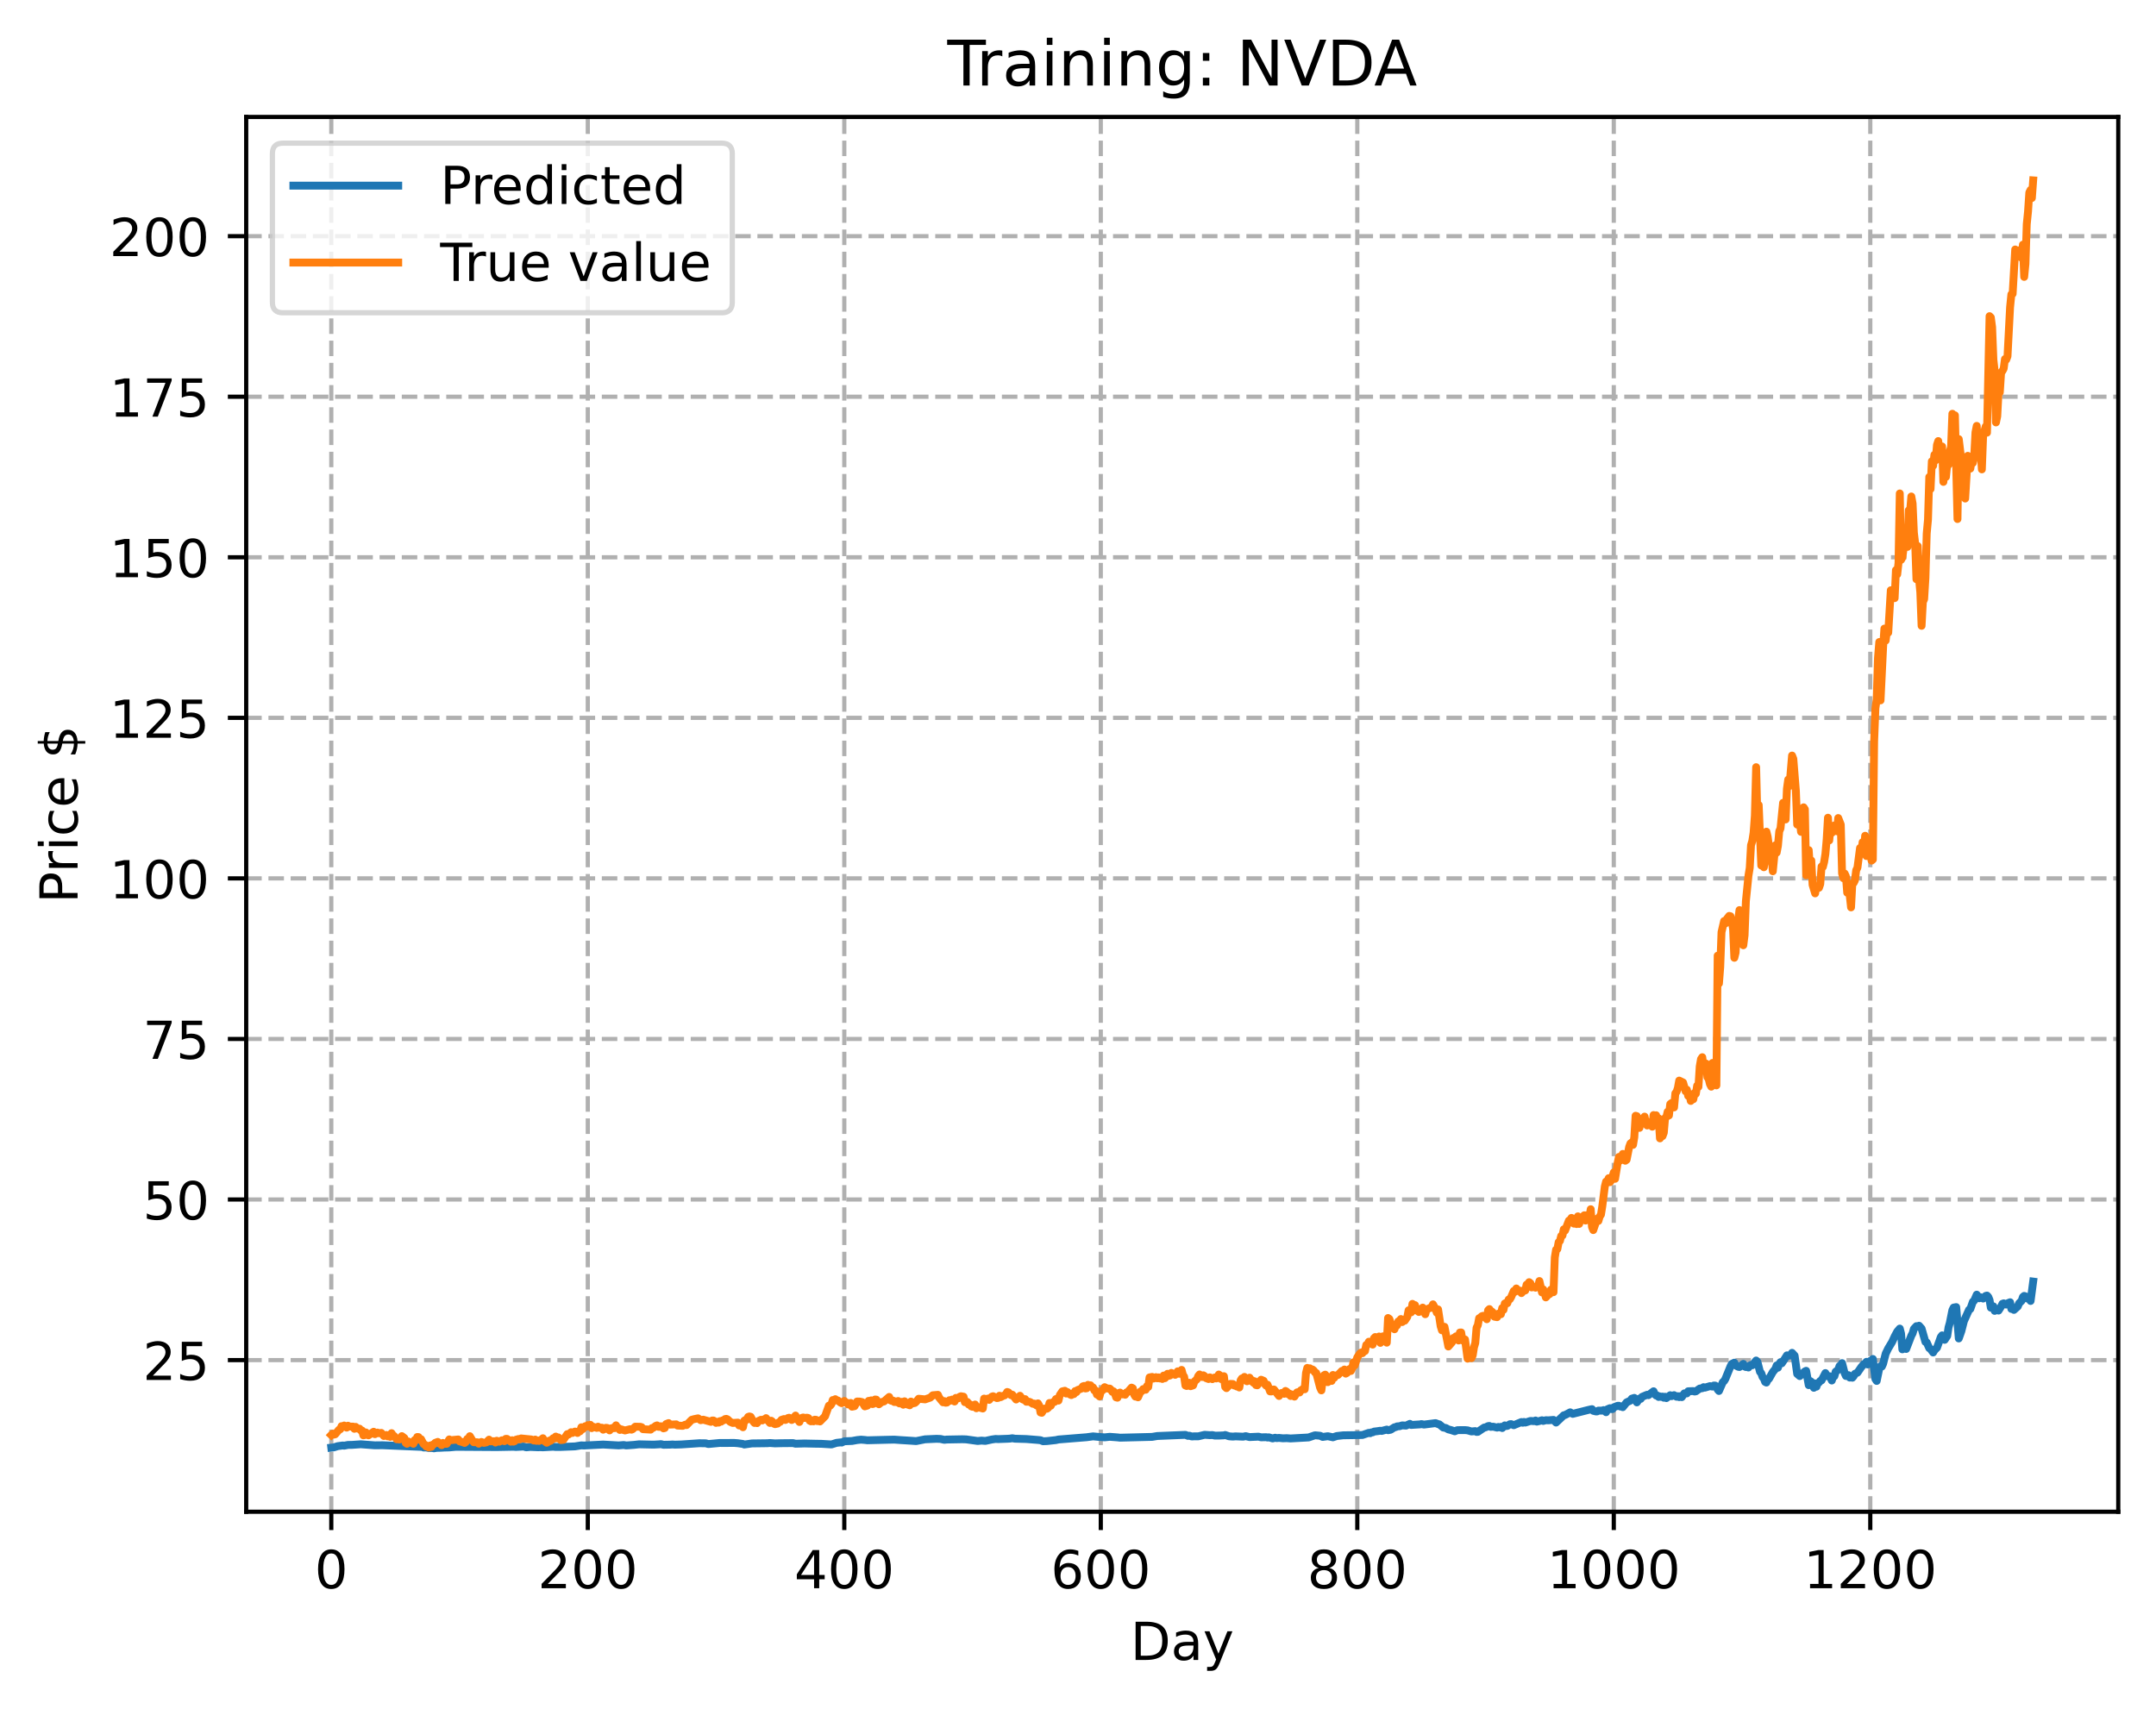 <?xml version="1.0" encoding="utf-8" standalone="no"?>
<!DOCTYPE svg PUBLIC "-//W3C//DTD SVG 1.1//EN"
  "http://www.w3.org/Graphics/SVG/1.1/DTD/svg11.dtd">
<!-- Created with matplotlib (https://matplotlib.org/) -->
<svg height="325.986pt" version="1.1" viewBox="0 0 411.286 325.986" width="411.286pt" xmlns="http://www.w3.org/2000/svg" xmlns:xlink="http://www.w3.org/1999/xlink">
 <defs>
  <style type="text/css">
*{stroke-linecap:butt;stroke-linejoin:round;}
  </style>
 </defs>
 <g id="figure_1">
  <g id="patch_1">
   <path d="M 0 325.986 
L 411.286 325.986 
L 411.286 0 
L 0 0 
z
" style="fill:#ffffff;"/>
  </g>
  <g id="axes_1">
   <g id="patch_2">
    <path d="M 46.966 288.43 
L 404.086 288.43 
L 404.086 22.318 
L 46.966 22.318 
z
" style="fill:#ffffff;"/>
   </g>
   <g id="matplotlib.axis_1">
    <g id="xtick_1">
     <g id="line2d_1">
      <path clip-path="url(#pc22b268308)" d="M 63.198 288.43 
L 63.198 22.318 
" style="fill:none;stroke:#b0b0b0;stroke-dasharray:2.96,1.28;stroke-dashoffset:0;stroke-width:0.8;"/>
     </g>
     <g id="line2d_2">
      <defs>
       <path d="M 0 0 
L 0 3.5 
" id="m5ceab83d30" style="stroke:#000000;stroke-width:0.8;"/>
      </defs>
      <g>
       <use style="stroke:#000000;stroke-width:0.8;" x="63.198" xlink:href="#m5ceab83d30" y="288.43"/>
      </g>
     </g>
     <g id="text_1">
      <!-- 0 -->
      <defs>
       <path d="M 31.781 66.406 
Q 24.172 66.406 20.328 58.906 
Q 16.5 51.422 16.5 36.375 
Q 16.5 21.391 20.328 13.891 
Q 24.172 6.391 31.781 6.391 
Q 39.453 6.391 43.281 13.891 
Q 47.125 21.391 47.125 36.375 
Q 47.125 51.422 43.281 58.906 
Q 39.453 66.406 31.781 66.406 
z
M 31.781 74.219 
Q 44.047 74.219 50.516 64.516 
Q 56.984 54.828 56.984 36.375 
Q 56.984 17.969 50.516 8.266 
Q 44.047 -1.422 31.781 -1.422 
Q 19.531 -1.422 13.062 8.266 
Q 6.594 17.969 6.594 36.375 
Q 6.594 54.828 13.062 64.516 
Q 19.531 74.219 31.781 74.219 
z
" id="DejaVuSans-48"/>
      </defs>
      <g transform="translate(60.017 303.029)scale(0.1 -0.1)">
       <use xlink:href="#DejaVuSans-48"/>
      </g>
     </g>
    </g>
    <g id="xtick_2">
     <g id="line2d_3">
      <path clip-path="url(#pc22b268308)" d="M 112.129 288.43 
L 112.129 22.318 
" style="fill:none;stroke:#b0b0b0;stroke-dasharray:2.96,1.28;stroke-dashoffset:0;stroke-width:0.8;"/>
     </g>
     <g id="line2d_4">
      <g>
       <use style="stroke:#000000;stroke-width:0.8;" x="112.129" xlink:href="#m5ceab83d30" y="288.43"/>
      </g>
     </g>
     <g id="text_2">
      <!-- 200 -->
      <defs>
       <path d="M 19.188 8.297 
L 53.609 8.297 
L 53.609 0 
L 7.328 0 
L 7.328 8.297 
Q 12.938 14.109 22.625 23.891 
Q 32.328 33.688 34.812 36.531 
Q 39.547 41.844 41.422 45.531 
Q 43.312 49.219 43.312 52.781 
Q 43.312 58.594 39.234 62.25 
Q 35.156 65.922 28.609 65.922 
Q 23.969 65.922 18.812 64.312 
Q 13.672 62.703 7.812 59.422 
L 7.812 69.391 
Q 13.766 71.781 18.938 73 
Q 24.125 74.219 28.422 74.219 
Q 39.75 74.219 46.484 68.547 
Q 53.219 62.891 53.219 53.422 
Q 53.219 48.922 51.531 44.891 
Q 49.859 40.875 45.406 35.406 
Q 44.188 33.984 37.641 27.219 
Q 31.109 20.453 19.188 8.297 
z
" id="DejaVuSans-50"/>
      </defs>
      <g transform="translate(102.585 303.029)scale(0.1 -0.1)">
       <use xlink:href="#DejaVuSans-50"/>
       <use x="63.623" xlink:href="#DejaVuSans-48"/>
       <use x="127.246" xlink:href="#DejaVuSans-48"/>
      </g>
     </g>
    </g>
    <g id="xtick_3">
     <g id="line2d_5">
      <path clip-path="url(#pc22b268308)" d="M 161.06 288.43 
L 161.06 22.318 
" style="fill:none;stroke:#b0b0b0;stroke-dasharray:2.96,1.28;stroke-dashoffset:0;stroke-width:0.8;"/>
     </g>
     <g id="line2d_6">
      <g>
       <use style="stroke:#000000;stroke-width:0.8;" x="161.06" xlink:href="#m5ceab83d30" y="288.43"/>
      </g>
     </g>
     <g id="text_3">
      <!-- 400 -->
      <defs>
       <path d="M 37.797 64.312 
L 12.891 25.391 
L 37.797 25.391 
z
M 35.203 72.906 
L 47.609 72.906 
L 47.609 25.391 
L 58.016 25.391 
L 58.016 17.188 
L 47.609 17.188 
L 47.609 0 
L 37.797 0 
L 37.797 17.188 
L 4.891 17.188 
L 4.891 26.703 
z
" id="DejaVuSans-52"/>
      </defs>
      <g transform="translate(151.516 303.029)scale(0.1 -0.1)">
       <use xlink:href="#DejaVuSans-52"/>
       <use x="63.623" xlink:href="#DejaVuSans-48"/>
       <use x="127.246" xlink:href="#DejaVuSans-48"/>
      </g>
     </g>
    </g>
    <g id="xtick_4">
     <g id="line2d_7">
      <path clip-path="url(#pc22b268308)" d="M 209.99 288.43 
L 209.99 22.318 
" style="fill:none;stroke:#b0b0b0;stroke-dasharray:2.96,1.28;stroke-dashoffset:0;stroke-width:0.8;"/>
     </g>
     <g id="line2d_8">
      <g>
       <use style="stroke:#000000;stroke-width:0.8;" x="209.99" xlink:href="#m5ceab83d30" y="288.43"/>
      </g>
     </g>
     <g id="text_4">
      <!-- 600 -->
      <defs>
       <path d="M 33.016 40.375 
Q 26.375 40.375 22.484 35.828 
Q 18.609 31.297 18.609 23.391 
Q 18.609 15.531 22.484 10.953 
Q 26.375 6.391 33.016 6.391 
Q 39.656 6.391 43.531 10.953 
Q 47.406 15.531 47.406 23.391 
Q 47.406 31.297 43.531 35.828 
Q 39.656 40.375 33.016 40.375 
z
M 52.594 71.297 
L 52.594 62.312 
Q 48.875 64.062 45.094 64.984 
Q 41.312 65.922 37.594 65.922 
Q 27.828 65.922 22.672 59.328 
Q 17.531 52.734 16.797 39.406 
Q 19.672 43.656 24.016 45.922 
Q 28.375 48.188 33.594 48.188 
Q 44.578 48.188 50.953 41.516 
Q 57.328 34.859 57.328 23.391 
Q 57.328 12.156 50.688 5.359 
Q 44.047 -1.422 33.016 -1.422 
Q 20.359 -1.422 13.672 8.266 
Q 6.984 17.969 6.984 36.375 
Q 6.984 53.656 15.188 63.938 
Q 23.391 74.219 37.203 74.219 
Q 40.922 74.219 44.703 73.484 
Q 48.484 72.75 52.594 71.297 
z
" id="DejaVuSans-54"/>
      </defs>
      <g transform="translate(200.446 303.029)scale(0.1 -0.1)">
       <use xlink:href="#DejaVuSans-54"/>
       <use x="63.623" xlink:href="#DejaVuSans-48"/>
       <use x="127.246" xlink:href="#DejaVuSans-48"/>
      </g>
     </g>
    </g>
    <g id="xtick_5">
     <g id="line2d_9">
      <path clip-path="url(#pc22b268308)" d="M 258.921 288.43 
L 258.921 22.318 
" style="fill:none;stroke:#b0b0b0;stroke-dasharray:2.96,1.28;stroke-dashoffset:0;stroke-width:0.8;"/>
     </g>
     <g id="line2d_10">
      <g>
       <use style="stroke:#000000;stroke-width:0.8;" x="258.921" xlink:href="#m5ceab83d30" y="288.43"/>
      </g>
     </g>
     <g id="text_5">
      <!-- 800 -->
      <defs>
       <path d="M 31.781 34.625 
Q 24.75 34.625 20.719 30.859 
Q 16.703 27.094 16.703 20.516 
Q 16.703 13.922 20.719 10.156 
Q 24.75 6.391 31.781 6.391 
Q 38.812 6.391 42.859 10.172 
Q 46.922 13.969 46.922 20.516 
Q 46.922 27.094 42.891 30.859 
Q 38.875 34.625 31.781 34.625 
z
M 21.922 38.812 
Q 15.578 40.375 12.031 44.719 
Q 8.5 49.078 8.5 55.328 
Q 8.5 64.062 14.719 69.141 
Q 20.953 74.219 31.781 74.219 
Q 42.672 74.219 48.875 69.141 
Q 55.078 64.062 55.078 55.328 
Q 55.078 49.078 51.531 44.719 
Q 48 40.375 41.703 38.812 
Q 48.828 37.156 52.797 32.312 
Q 56.781 27.484 56.781 20.516 
Q 56.781 9.906 50.312 4.234 
Q 43.844 -1.422 31.781 -1.422 
Q 19.734 -1.422 13.25 4.234 
Q 6.781 9.906 6.781 20.516 
Q 6.781 27.484 10.781 32.312 
Q 14.797 37.156 21.922 38.812 
z
M 18.312 54.391 
Q 18.312 48.734 21.844 45.562 
Q 25.391 42.391 31.781 42.391 
Q 38.141 42.391 41.719 45.562 
Q 45.312 48.734 45.312 54.391 
Q 45.312 60.062 41.719 63.234 
Q 38.141 66.406 31.781 66.406 
Q 25.391 66.406 21.844 63.234 
Q 18.312 60.062 18.312 54.391 
z
" id="DejaVuSans-56"/>
      </defs>
      <g transform="translate(249.377 303.029)scale(0.1 -0.1)">
       <use xlink:href="#DejaVuSans-56"/>
       <use x="63.623" xlink:href="#DejaVuSans-48"/>
       <use x="127.246" xlink:href="#DejaVuSans-48"/>
      </g>
     </g>
    </g>
    <g id="xtick_6">
     <g id="line2d_11">
      <path clip-path="url(#pc22b268308)" d="M 307.851 288.43 
L 307.851 22.318 
" style="fill:none;stroke:#b0b0b0;stroke-dasharray:2.96,1.28;stroke-dashoffset:0;stroke-width:0.8;"/>
     </g>
     <g id="line2d_12">
      <g>
       <use style="stroke:#000000;stroke-width:0.8;" x="307.851" xlink:href="#m5ceab83d30" y="288.43"/>
      </g>
     </g>
     <g id="text_6">
      <!-- 1000 -->
      <defs>
       <path d="M 12.406 8.297 
L 28.516 8.297 
L 28.516 63.922 
L 10.984 60.406 
L 10.984 69.391 
L 28.422 72.906 
L 38.281 72.906 
L 38.281 8.297 
L 54.391 8.297 
L 54.391 0 
L 12.406 0 
z
" id="DejaVuSans-49"/>
      </defs>
      <g transform="translate(295.126 303.029)scale(0.1 -0.1)">
       <use xlink:href="#DejaVuSans-49"/>
       <use x="63.623" xlink:href="#DejaVuSans-48"/>
       <use x="127.246" xlink:href="#DejaVuSans-48"/>
       <use x="190.869" xlink:href="#DejaVuSans-48"/>
      </g>
     </g>
    </g>
    <g id="xtick_7">
     <g id="line2d_13">
      <path clip-path="url(#pc22b268308)" d="M 356.782 288.43 
L 356.782 22.318 
" style="fill:none;stroke:#b0b0b0;stroke-dasharray:2.96,1.28;stroke-dashoffset:0;stroke-width:0.8;"/>
     </g>
     <g id="line2d_14">
      <g>
       <use style="stroke:#000000;stroke-width:0.8;" x="356.782" xlink:href="#m5ceab83d30" y="288.43"/>
      </g>
     </g>
     <g id="text_7">
      <!-- 1200 -->
      <g transform="translate(344.057 303.029)scale(0.1 -0.1)">
       <use xlink:href="#DejaVuSans-49"/>
       <use x="63.623" xlink:href="#DejaVuSans-50"/>
       <use x="127.246" xlink:href="#DejaVuSans-48"/>
       <use x="190.869" xlink:href="#DejaVuSans-48"/>
      </g>
     </g>
    </g>
    <g id="text_8">
     <!-- Day -->
     <defs>
      <path d="M 19.672 64.797 
L 19.672 8.109 
L 31.594 8.109 
Q 46.688 8.109 53.688 14.938 
Q 60.688 21.781 60.688 36.531 
Q 60.688 51.172 53.688 57.984 
Q 46.688 64.797 31.594 64.797 
z
M 9.812 72.906 
L 30.078 72.906 
Q 51.266 72.906 61.172 64.094 
Q 71.094 55.281 71.094 36.531 
Q 71.094 17.672 61.125 8.828 
Q 51.172 0 30.078 0 
L 9.812 0 
z
" id="DejaVuSans-68"/>
      <path d="M 34.281 27.484 
Q 23.391 27.484 19.188 25 
Q 14.984 22.516 14.984 16.5 
Q 14.984 11.719 18.141 8.906 
Q 21.297 6.109 26.703 6.109 
Q 34.188 6.109 38.703 11.406 
Q 43.219 16.703 43.219 25.484 
L 43.219 27.484 
z
M 52.203 31.203 
L 52.203 0 
L 43.219 0 
L 43.219 8.297 
Q 40.141 3.328 35.547 0.953 
Q 30.953 -1.422 24.312 -1.422 
Q 15.922 -1.422 10.953 3.297 
Q 6 8.016 6 15.922 
Q 6 25.141 12.172 29.828 
Q 18.359 34.516 30.609 34.516 
L 43.219 34.516 
L 43.219 35.406 
Q 43.219 41.609 39.141 45 
Q 35.062 48.391 27.688 48.391 
Q 23 48.391 18.547 47.266 
Q 14.109 46.141 10.016 43.891 
L 10.016 52.203 
Q 14.938 54.109 19.578 55.047 
Q 24.219 56 28.609 56 
Q 40.484 56 46.344 49.844 
Q 52.203 43.703 52.203 31.203 
z
" id="DejaVuSans-97"/>
      <path d="M 32.172 -5.078 
Q 28.375 -14.844 24.75 -17.812 
Q 21.141 -20.797 15.094 -20.797 
L 7.906 -20.797 
L 7.906 -13.281 
L 13.188 -13.281 
Q 16.891 -13.281 18.938 -11.516 
Q 21 -9.766 23.484 -3.219 
L 25.094 0.875 
L 2.984 54.688 
L 12.5 54.688 
L 29.594 11.922 
L 46.688 54.688 
L 56.203 54.688 
z
" id="DejaVuSans-121"/>
     </defs>
     <g transform="translate(215.652 316.707)scale(0.1 -0.1)">
      <use xlink:href="#DejaVuSans-68"/>
      <use x="77.002" xlink:href="#DejaVuSans-97"/>
      <use x="138.281" xlink:href="#DejaVuSans-121"/>
     </g>
    </g>
   </g>
   <g id="matplotlib.axis_2">
    <g id="ytick_1">
     <g id="line2d_15">
      <path clip-path="url(#pc22b268308)" d="M 46.966 259.495 
L 404.086 259.495 
" style="fill:none;stroke:#b0b0b0;stroke-dasharray:2.96,1.28;stroke-dashoffset:0;stroke-width:0.8;"/>
     </g>
     <g id="line2d_16">
      <defs>
       <path d="M 0 0 
L -3.5 0 
" id="m64a35597c1" style="stroke:#000000;stroke-width:0.8;"/>
      </defs>
      <g>
       <use style="stroke:#000000;stroke-width:0.8;" x="46.966" xlink:href="#m64a35597c1" y="259.495"/>
      </g>
     </g>
     <g id="text_9">
      <!-- 25 -->
      <defs>
       <path d="M 10.797 72.906 
L 49.516 72.906 
L 49.516 64.594 
L 19.828 64.594 
L 19.828 46.734 
Q 21.969 47.469 24.109 47.828 
Q 26.266 48.188 28.422 48.188 
Q 40.625 48.188 47.75 41.5 
Q 54.891 34.812 54.891 23.391 
Q 54.891 11.625 47.562 5.094 
Q 40.234 -1.422 26.906 -1.422 
Q 22.312 -1.422 17.547 -0.641 
Q 12.797 0.141 7.719 1.703 
L 7.719 11.625 
Q 12.109 9.234 16.797 8.062 
Q 21.484 6.891 26.703 6.891 
Q 35.156 6.891 40.078 11.328 
Q 45.016 15.766 45.016 23.391 
Q 45.016 31 40.078 35.438 
Q 35.156 39.891 26.703 39.891 
Q 22.75 39.891 18.812 39.016 
Q 14.891 38.141 10.797 36.281 
z
" id="DejaVuSans-53"/>
      </defs>
      <g transform="translate(27.241 263.294)scale(0.1 -0.1)">
       <use xlink:href="#DejaVuSans-50"/>
       <use x="63.623" xlink:href="#DejaVuSans-53"/>
      </g>
     </g>
    </g>
    <g id="ytick_2">
     <g id="line2d_17">
      <path clip-path="url(#pc22b268308)" d="M 46.966 228.861 
L 404.086 228.861 
" style="fill:none;stroke:#b0b0b0;stroke-dasharray:2.96,1.28;stroke-dashoffset:0;stroke-width:0.8;"/>
     </g>
     <g id="line2d_18">
      <g>
       <use style="stroke:#000000;stroke-width:0.8;" x="46.966" xlink:href="#m64a35597c1" y="228.861"/>
      </g>
     </g>
     <g id="text_10">
      <!-- 50 -->
      <g transform="translate(27.241 232.661)scale(0.1 -0.1)">
       <use xlink:href="#DejaVuSans-53"/>
       <use x="63.623" xlink:href="#DejaVuSans-48"/>
      </g>
     </g>
    </g>
    <g id="ytick_3">
     <g id="line2d_19">
      <path clip-path="url(#pc22b268308)" d="M 46.966 198.228 
L 404.086 198.228 
" style="fill:none;stroke:#b0b0b0;stroke-dasharray:2.96,1.28;stroke-dashoffset:0;stroke-width:0.8;"/>
     </g>
     <g id="line2d_20">
      <g>
       <use style="stroke:#000000;stroke-width:0.8;" x="46.966" xlink:href="#m64a35597c1" y="198.228"/>
      </g>
     </g>
     <g id="text_11">
      <!-- 75 -->
      <defs>
       <path d="M 8.203 72.906 
L 55.078 72.906 
L 55.078 68.703 
L 28.609 0 
L 18.312 0 
L 43.219 64.594 
L 8.203 64.594 
z
" id="DejaVuSans-55"/>
      </defs>
      <g transform="translate(27.241 202.027)scale(0.1 -0.1)">
       <use xlink:href="#DejaVuSans-55"/>
       <use x="63.623" xlink:href="#DejaVuSans-53"/>
      </g>
     </g>
    </g>
    <g id="ytick_4">
     <g id="line2d_21">
      <path clip-path="url(#pc22b268308)" d="M 46.966 167.595 
L 404.086 167.595 
" style="fill:none;stroke:#b0b0b0;stroke-dasharray:2.96,1.28;stroke-dashoffset:0;stroke-width:0.8;"/>
     </g>
     <g id="line2d_22">
      <g>
       <use style="stroke:#000000;stroke-width:0.8;" x="46.966" xlink:href="#m64a35597c1" y="167.595"/>
      </g>
     </g>
     <g id="text_12">
      <!-- 100 -->
      <g transform="translate(20.878 171.394)scale(0.1 -0.1)">
       <use xlink:href="#DejaVuSans-49"/>
       <use x="63.623" xlink:href="#DejaVuSans-48"/>
       <use x="127.246" xlink:href="#DejaVuSans-48"/>
      </g>
     </g>
    </g>
    <g id="ytick_5">
     <g id="line2d_23">
      <path clip-path="url(#pc22b268308)" d="M 46.966 136.962 
L 404.086 136.962 
" style="fill:none;stroke:#b0b0b0;stroke-dasharray:2.96,1.28;stroke-dashoffset:0;stroke-width:0.8;"/>
     </g>
     <g id="line2d_24">
      <g>
       <use style="stroke:#000000;stroke-width:0.8;" x="46.966" xlink:href="#m64a35597c1" y="136.962"/>
      </g>
     </g>
     <g id="text_13">
      <!-- 125 -->
      <g transform="translate(20.878 140.761)scale(0.1 -0.1)">
       <use xlink:href="#DejaVuSans-49"/>
       <use x="63.623" xlink:href="#DejaVuSans-50"/>
       <use x="127.246" xlink:href="#DejaVuSans-53"/>
      </g>
     </g>
    </g>
    <g id="ytick_6">
     <g id="line2d_25">
      <path clip-path="url(#pc22b268308)" d="M 46.966 106.329 
L 404.086 106.329 
" style="fill:none;stroke:#b0b0b0;stroke-dasharray:2.96,1.28;stroke-dashoffset:0;stroke-width:0.8;"/>
     </g>
     <g id="line2d_26">
      <g>
       <use style="stroke:#000000;stroke-width:0.8;" x="46.966" xlink:href="#m64a35597c1" y="106.329"/>
      </g>
     </g>
     <g id="text_14">
      <!-- 150 -->
      <g transform="translate(20.878 110.128)scale(0.1 -0.1)">
       <use xlink:href="#DejaVuSans-49"/>
       <use x="63.623" xlink:href="#DejaVuSans-53"/>
       <use x="127.246" xlink:href="#DejaVuSans-48"/>
      </g>
     </g>
    </g>
    <g id="ytick_7">
     <g id="line2d_27">
      <path clip-path="url(#pc22b268308)" d="M 46.966 75.695 
L 404.086 75.695 
" style="fill:none;stroke:#b0b0b0;stroke-dasharray:2.96,1.28;stroke-dashoffset:0;stroke-width:0.8;"/>
     </g>
     <g id="line2d_28">
      <g>
       <use style="stroke:#000000;stroke-width:0.8;" x="46.966" xlink:href="#m64a35597c1" y="75.695"/>
      </g>
     </g>
     <g id="text_15">
      <!-- 175 -->
      <g transform="translate(20.878 79.495)scale(0.1 -0.1)">
       <use xlink:href="#DejaVuSans-49"/>
       <use x="63.623" xlink:href="#DejaVuSans-55"/>
       <use x="127.246" xlink:href="#DejaVuSans-53"/>
      </g>
     </g>
    </g>
    <g id="ytick_8">
     <g id="line2d_29">
      <path clip-path="url(#pc22b268308)" d="M 46.966 45.062 
L 404.086 45.062 
" style="fill:none;stroke:#b0b0b0;stroke-dasharray:2.96,1.28;stroke-dashoffset:0;stroke-width:0.8;"/>
     </g>
     <g id="line2d_30">
      <g>
       <use style="stroke:#000000;stroke-width:0.8;" x="46.966" xlink:href="#m64a35597c1" y="45.062"/>
      </g>
     </g>
     <g id="text_16">
      <!-- 200 -->
      <g transform="translate(20.878 48.861)scale(0.1 -0.1)">
       <use xlink:href="#DejaVuSans-50"/>
       <use x="63.623" xlink:href="#DejaVuSans-48"/>
       <use x="127.246" xlink:href="#DejaVuSans-48"/>
      </g>
     </g>
    </g>
    <g id="text_17">
     <!-- Price $ -->
     <defs>
      <path d="M 19.672 64.797 
L 19.672 37.406 
L 32.078 37.406 
Q 38.969 37.406 42.719 40.969 
Q 46.484 44.531 46.484 51.125 
Q 46.484 57.672 42.719 61.234 
Q 38.969 64.797 32.078 64.797 
z
M 9.812 72.906 
L 32.078 72.906 
Q 44.344 72.906 50.609 67.359 
Q 56.891 61.812 56.891 51.125 
Q 56.891 40.328 50.609 34.812 
Q 44.344 29.297 32.078 29.297 
L 19.672 29.297 
L 19.672 0 
L 9.812 0 
z
" id="DejaVuSans-80"/>
      <path d="M 41.109 46.297 
Q 39.594 47.172 37.812 47.578 
Q 36.031 48 33.891 48 
Q 26.266 48 22.188 43.047 
Q 18.109 38.094 18.109 28.812 
L 18.109 0 
L 9.078 0 
L 9.078 54.688 
L 18.109 54.688 
L 18.109 46.188 
Q 20.953 51.172 25.484 53.578 
Q 30.031 56 36.531 56 
Q 37.453 56 38.578 55.875 
Q 39.703 55.766 41.062 55.516 
z
" id="DejaVuSans-114"/>
      <path d="M 9.422 54.688 
L 18.406 54.688 
L 18.406 0 
L 9.422 0 
z
M 9.422 75.984 
L 18.406 75.984 
L 18.406 64.594 
L 9.422 64.594 
z
" id="DejaVuSans-105"/>
      <path d="M 48.781 52.594 
L 48.781 44.188 
Q 44.969 46.297 41.141 47.344 
Q 37.312 48.391 33.406 48.391 
Q 24.656 48.391 19.812 42.844 
Q 14.984 37.312 14.984 27.297 
Q 14.984 17.281 19.812 11.734 
Q 24.656 6.203 33.406 6.203 
Q 37.312 6.203 41.141 7.25 
Q 44.969 8.297 48.781 10.406 
L 48.781 2.094 
Q 45.016 0.344 40.984 -0.531 
Q 36.969 -1.422 32.422 -1.422 
Q 20.062 -1.422 12.781 6.344 
Q 5.516 14.109 5.516 27.297 
Q 5.516 40.672 12.859 48.328 
Q 20.219 56 33.016 56 
Q 37.156 56 41.109 55.141 
Q 45.062 54.297 48.781 52.594 
z
" id="DejaVuSans-99"/>
      <path d="M 56.203 29.594 
L 56.203 25.203 
L 14.891 25.203 
Q 15.484 15.922 20.484 11.062 
Q 25.484 6.203 34.422 6.203 
Q 39.594 6.203 44.453 7.469 
Q 49.312 8.734 54.109 11.281 
L 54.109 2.781 
Q 49.266 0.734 44.188 -0.344 
Q 39.109 -1.422 33.891 -1.422 
Q 20.797 -1.422 13.156 6.188 
Q 5.516 13.812 5.516 26.812 
Q 5.516 40.234 12.766 48.109 
Q 20.016 56 32.328 56 
Q 43.359 56 49.781 48.891 
Q 56.203 41.797 56.203 29.594 
z
M 47.219 32.234 
Q 47.125 39.594 43.094 43.984 
Q 39.062 48.391 32.422 48.391 
Q 24.906 48.391 20.391 44.141 
Q 15.875 39.891 15.188 32.172 
z
" id="DejaVuSans-101"/>
      <path id="DejaVuSans-32"/>
      <path d="M 33.797 -14.703 
L 28.906 -14.703 
L 28.859 0 
Q 23.734 0.094 18.609 1.188 
Q 13.484 2.297 8.297 4.5 
L 8.297 13.281 
Q 13.281 10.156 18.375 8.562 
Q 23.484 6.984 28.906 6.938 
L 28.906 29.203 
Q 18.109 30.953 13.203 35.156 
Q 8.297 39.359 8.297 46.688 
Q 8.297 54.641 13.625 59.219 
Q 18.953 63.812 28.906 64.5 
L 28.906 75.984 
L 33.797 75.984 
L 33.797 64.656 
Q 38.328 64.453 42.578 63.688 
Q 46.828 62.938 50.875 61.625 
L 50.875 53.078 
Q 46.828 55.125 42.547 56.25 
Q 38.281 57.375 33.797 57.562 
L 33.797 36.719 
Q 44.875 35.016 50.094 30.609 
Q 55.328 26.219 55.328 18.609 
Q 55.328 10.359 49.781 5.594 
Q 44.234 0.828 33.797 0.094 
z
M 28.906 37.594 
L 28.906 57.625 
Q 23.25 56.984 20.266 54.391 
Q 17.281 51.812 17.281 47.516 
Q 17.281 43.312 20.031 40.969 
Q 22.797 38.625 28.906 37.594 
z
M 33.797 28.219 
L 33.797 7.078 
Q 39.984 7.906 43.141 10.594 
Q 46.297 13.281 46.297 17.672 
Q 46.297 21.969 43.281 24.5 
Q 40.281 27.047 33.797 28.219 
z
" id="DejaVuSans-36"/>
     </defs>
     <g transform="translate(14.798 172.342)rotate(-90)scale(0.1 -0.1)">
      <use xlink:href="#DejaVuSans-80"/>
      <use x="58.553" xlink:href="#DejaVuSans-114"/>
      <use x="99.666" xlink:href="#DejaVuSans-105"/>
      <use x="127.449" xlink:href="#DejaVuSans-99"/>
      <use x="182.43" xlink:href="#DejaVuSans-101"/>
      <use x="243.953" xlink:href="#DejaVuSans-32"/>
      <use x="275.74" xlink:href="#DejaVuSans-36"/>
     </g>
    </g>
   </g>
   <g id="line2d_31">
    <path clip-path="url(#pc22b268308)" d="M 63.198 276.204 
L 63.688 276.148 
L 64.422 275.919 
L 65.4 275.785 
L 65.645 275.831 
L 66.379 275.685 
L 67.113 275.676 
L 68.825 275.558 
L 71.517 275.76 
L 72.984 275.743 
L 80.569 276.064 
L 80.813 276.174 
L 81.303 276.164 
L 81.792 276.275 
L 82.526 276.271 
L 82.771 276.334 
L 83.26 276.248 
L 83.994 276.23 
L 84.728 276.186 
L 85.706 276.161 
L 86.93 276.052 
L 88.398 276.055 
L 94.759 276.097 
L 97.939 276.036 
L 98.428 276.076 
L 99.896 275.992 
L 100.386 276.142 
L 101.12 276.066 
L 102.587 276.128 
L 103.077 276.116 
L 103.566 276.139 
L 105.523 276.027 
L 106.013 276.078 
L 106.991 276.07 
L 109.682 275.964 
L 110.906 275.766 
L 111.395 275.796 
L 115.065 275.609 
L 118.001 275.775 
L 118.979 275.697 
L 119.469 275.784 
L 120.936 275.675 
L 121.915 275.565 
L 124.362 275.622 
L 124.851 275.621 
L 125.83 275.561 
L 126.074 275.529 
L 126.563 275.654 
L 127.787 275.632 
L 128.276 275.599 
L 128.765 275.632 
L 129.989 275.593 
L 133.414 275.359 
L 134.637 275.376 
L 135.126 275.514 
L 137.328 275.308 
L 138.062 275.319 
L 140.019 275.301 
L 140.753 275.359 
L 141.732 275.497 
L 141.977 275.608 
L 143.445 275.398 
L 146.38 275.359 
L 146.87 275.319 
L 147.848 275.39 
L 149.072 275.356 
L 151.273 275.335 
L 151.763 275.455 
L 153.475 275.406 
L 155.677 275.457 
L 156.656 275.469 
L 158.613 275.59 
L 159.592 275.286 
L 160.326 275.204 
L 160.57 275.23 
L 161.06 274.991 
L 162.527 274.931 
L 163.506 274.753 
L 164.24 274.679 
L 164.974 274.735 
L 165.463 274.797 
L 169.378 274.697 
L 170.601 274.673 
L 171.824 274.761 
L 173.782 274.883 
L 174.76 274.954 
L 176.473 274.613 
L 178.675 274.515 
L 179.409 274.545 
L 180.142 274.709 
L 180.632 274.656 
L 183.568 274.602 
L 184.302 274.624 
L 185.036 274.726 
L 186.503 274.931 
L 187.237 274.86 
L 187.971 274.918 
L 189.195 274.65 
L 189.929 274.545 
L 190.418 274.573 
L 192.13 274.509 
L 192.62 274.483 
L 193.109 274.407 
L 193.598 274.495 
L 195.8 274.559 
L 198.002 274.737 
L 198.491 274.787 
L 198.981 274.981 
L 199.715 274.949 
L 201.427 274.76 
L 201.917 274.648 
L 207.299 274.215 
L 208.522 274.051 
L 209.501 274.145 
L 210.724 274.237 
L 211.703 274.135 
L 213.171 274.246 
L 213.66 274.303 
L 219.776 274.15 
L 220.755 273.983 
L 226.137 273.762 
L 226.627 273.959 
L 226.871 273.921 
L 227.361 274.072 
L 227.85 274.038 
L 228.584 274.045 
L 229.807 273.753 
L 230.786 273.823 
L 231.275 273.802 
L 231.764 273.907 
L 232.498 273.903 
L 233.477 273.86 
L 233.722 273.788 
L 234.455 274.038 
L 235.189 274.096 
L 235.679 274.048 
L 237.147 274.111 
L 237.636 274.009 
L 238.37 274.186 
L 240.082 274.108 
L 240.572 274.232 
L 241.55 274.209 
L 241.795 274.277 
L 242.04 274.229 
L 242.774 274.447 
L 243.263 274.307 
L 243.508 274.389 
L 243.997 274.345 
L 244.731 274.42 
L 245.465 274.393 
L 246.199 274.45 
L 249.624 274.257 
L 250.847 273.844 
L 251.826 273.933 
L 252.315 274.16 
L 253.294 274.02 
L 254.272 274.23 
L 255.006 273.986 
L 256.23 273.849 
L 259.899 273.791 
L 261.123 273.374 
L 261.367 273.448 
L 261.612 273.291 
L 261.857 273.282 
L 262.101 273.141 
L 262.835 273.051 
L 263.325 272.973 
L 263.569 273.017 
L 264.548 272.754 
L 264.792 272.877 
L 265.282 272.785 
L 266.016 272.315 
L 266.26 272.289 
L 266.505 272.15 
L 266.994 272.114 
L 267.484 271.952 
L 268.218 271.999 
L 268.952 271.663 
L 269.196 271.873 
L 270.909 271.763 
L 271.153 271.705 
L 271.643 271.804 
L 273.845 271.522 
L 274.334 271.706 
L 274.579 271.764 
L 275.313 272.366 
L 275.802 272.448 
L 276.291 272.722 
L 276.78 272.842 
L 277.514 273.084 
L 278.004 272.868 
L 278.982 272.854 
L 279.472 272.856 
L 279.961 272.899 
L 280.695 273.115 
L 281.429 273.045 
L 281.673 273.201 
L 281.918 273.188 
L 283.141 272.36 
L 283.386 272.336 
L 283.875 272.087 
L 284.12 272.063 
L 284.365 272.234 
L 284.854 272.202 
L 285.588 272.384 
L 285.833 272.253 
L 286.077 272.341 
L 286.322 272.233 
L 286.567 272.463 
L 287.056 271.954 
L 287.301 272.083 
L 287.545 272.051 
L 288.034 271.731 
L 288.279 271.716 
L 288.768 271.922 
L 290.236 271.313 
L 290.481 271.454 
L 290.726 271.301 
L 290.97 271.42 
L 291.46 271.265 
L 291.949 271.107 
L 292.683 271.153 
L 292.928 271.024 
L 293.172 271.24 
L 293.661 271.12 
L 294.151 270.973 
L 294.395 271.108 
L 294.885 270.966 
L 295.374 270.986 
L 296.353 270.908 
L 296.842 271.416 
L 298.31 270.027 
L 298.555 269.981 
L 299.533 269.463 
L 300.022 269.755 
L 302.958 269.016 
L 303.448 268.904 
L 303.692 268.856 
L 303.937 269.173 
L 304.426 269.294 
L 304.671 269.29 
L 304.916 269.136 
L 305.649 269.141 
L 305.894 269.036 
L 306.383 269.44 
L 306.628 268.885 
L 307.117 268.673 
L 307.362 268.852 
L 307.607 268.837 
L 307.851 268.5 
L 308.585 268.216 
L 308.83 268.212 
L 309.075 268.356 
L 309.319 268.34 
L 309.564 268.48 
L 310.298 267.563 
L 311.032 267.221 
L 311.277 266.862 
L 311.766 266.708 
L 312.255 267.566 
L 312.744 266.846 
L 312.989 266.895 
L 313.234 266.52 
L 313.968 266.207 
L 314.212 266.113 
L 314.457 266.192 
L 315.436 265.448 
L 315.68 265.989 
L 315.925 266.255 
L 316.17 266.266 
L 316.414 266.534 
L 316.659 266.425 
L 316.904 266.524 
L 317.148 266.464 
L 317.393 266.681 
L 317.637 266.487 
L 317.882 266.75 
L 318.616 266.196 
L 318.861 266.385 
L 319.35 266.184 
L 319.839 266.496 
L 320.084 266.385 
L 320.329 266.564 
L 320.573 266.375 
L 320.818 266.568 
L 321.307 265.846 
L 321.797 265.85 
L 322.041 265.447 
L 323.02 265.409 
L 323.265 265.496 
L 323.509 265.455 
L 324.243 264.93 
L 324.732 264.862 
L 324.977 264.664 
L 325.222 264.758 
L 326.2 264.464 
L 326.69 264.554 
L 326.934 264.354 
L 327.179 264.355 
L 327.424 264.542 
L 327.668 265.113 
L 327.913 265.392 
L 328.647 263.709 
L 328.892 263.502 
L 329.136 263.094 
L 330.115 260.695 
L 330.359 260.228 
L 330.849 259.986 
L 331.093 260.501 
L 331.583 260.778 
L 331.827 260.817 
L 332.561 260.222 
L 332.806 260.716 
L 333.051 260.824 
L 333.295 260.721 
L 333.54 260.913 
L 333.785 260.539 
L 334.029 260.426 
L 334.274 260.482 
L 335.008 259.579 
L 335.252 259.837 
L 335.742 261.733 
L 335.986 262.008 
L 336.231 262.727 
L 336.476 263.007 
L 336.72 263.659 
L 336.965 263.786 
L 337.21 263.261 
L 337.454 263.077 
L 338.188 261.77 
L 338.678 261.182 
L 338.922 260.521 
L 339.167 260.95 
L 339.412 260.204 
L 339.656 259.889 
L 339.901 260.108 
L 340.39 259.37 
L 340.88 258.595 
L 341.369 258.642 
L 341.613 258.49 
L 341.858 258.114 
L 342.347 258.648 
L 342.837 262.131 
L 343.326 262.548 
L 344.305 261.654 
L 344.549 261.544 
L 345.039 264.279 
L 345.283 263.466 
L 345.528 263.644 
L 346.017 264.782 
L 346.262 263.951 
L 346.507 264.573 
L 346.751 263.92 
L 346.996 263.777 
L 347.24 263.47 
L 347.485 263.365 
L 348.219 261.973 
L 348.464 262.467 
L 348.708 262.58 
L 348.953 262.567 
L 349.198 262.876 
L 349.442 263.396 
L 349.687 262.63 
L 349.932 262.58 
L 350.176 261.715 
L 350.666 261.339 
L 350.91 260.63 
L 351.155 260.527 
L 351.4 260.076 
L 351.889 261.999 
L 352.134 262.531 
L 352.623 262.371 
L 352.868 262.835 
L 353.112 262.668 
L 353.357 262.861 
L 353.601 262.578 
L 353.846 262.115 
L 354.335 261.894 
L 355.069 260.828 
L 355.559 260.25 
L 355.803 260.252 
L 356.048 259.826 
L 356.293 260.331 
L 356.782 259.647 
L 357.027 259.562 
L 357.271 259.285 
L 357.761 263.118 
L 358.005 263.479 
L 358.495 261.101 
L 358.739 260.654 
L 358.984 260.733 
L 359.228 260.196 
L 359.718 258.267 
L 360.207 257.26 
L 360.941 256.046 
L 361.43 254.984 
L 361.92 254.065 
L 362.409 253.489 
L 362.654 254.437 
L 362.898 257.445 
L 363.388 257.258 
L 363.632 257.374 
L 364.611 254.837 
L 364.856 254.382 
L 365.1 253.545 
L 365.589 253.023 
L 365.834 253.108 
L 366.079 252.939 
L 366.568 253.484 
L 367.302 256.032 
L 367.547 256.13 
L 368.036 257.223 
L 368.281 257.383 
L 368.77 258.044 
L 369.015 257.629 
L 369.504 257.13 
L 369.993 255.778 
L 370.238 255.086 
L 370.483 254.78 
L 370.727 255.419 
L 370.972 255.629 
L 371.461 254.889 
L 371.706 253.268 
L 371.95 252.408 
L 372.44 249.964 
L 372.684 249.479 
L 373.174 249.385 
L 373.663 255.368 
L 374.152 253.987 
L 374.642 252.069 
L 375.62 249.899 
L 375.865 249.751 
L 376.354 248.363 
L 376.599 248.154 
L 377.088 247.016 
L 377.577 247.699 
L 377.822 247.506 
L 378.067 247.566 
L 378.311 247.756 
L 378.556 247.578 
L 378.801 247.247 
L 379.045 247.185 
L 379.29 247.442 
L 379.535 248.041 
L 379.779 249.499 
L 380.024 249.16 
L 380.269 249.243 
L 380.513 250.109 
L 380.758 249.872 
L 381.003 249.791 
L 381.247 250.051 
L 381.737 249.282 
L 381.981 248.763 
L 382.226 248.669 
L 382.715 248.903 
L 382.96 248.668 
L 383.449 248.46 
L 383.694 249.73 
L 383.938 249.718 
L 384.183 249.923 
L 384.917 249.264 
L 385.162 248.668 
L 385.651 248.182 
L 385.896 247.457 
L 386.14 247.25 
L 386.385 247.333 
L 386.63 247.698 
L 387.119 247.868 
L 387.364 248.215 
L 387.853 244.517 
L 387.853 244.517 
" style="fill:none;stroke:#1f77b4;stroke-linecap:square;stroke-width:1.5;"/>
   </g>
   <g id="line2d_32">
    <path clip-path="url(#pc22b268308)" d="M 63.198 273.794 
L 63.443 273.537 
L 63.688 273.721 
L 63.932 273.659 
L 64.666 272.789 
L 64.911 272.691 
L 65.156 272.103 
L 65.4 272.213 
L 65.645 271.981 
L 66.134 272.385 
L 66.379 272.017 
L 66.623 272.177 
L 67.357 272.189 
L 67.602 272.606 
L 67.847 272.238 
L 68.091 272.544 
L 68.581 272.581 
L 68.825 272.912 
L 69.07 272.936 
L 69.315 273.855 
L 69.559 273.806 
L 69.804 273.304 
L 70.049 273.708 
L 70.293 273.855 
L 71.272 273.169 
L 71.517 273.635 
L 72.006 273.329 
L 72.251 273.451 
L 72.74 273.39 
L 73.229 273.978 
L 73.718 273.782 
L 73.963 274.051 
L 74.208 273.99 
L 74.452 274.149 
L 74.697 273.439 
L 74.942 273.831 
L 75.186 273.99 
L 75.676 274.603 
L 75.92 274.517 
L 76.165 274.652 
L 76.41 274.456 
L 76.654 274.002 
L 77.144 274.37 
L 77.388 275.289 
L 77.633 275.461 
L 77.878 275.019 
L 78.122 275.216 
L 78.367 275.203 
L 78.856 275.461 
L 79.101 274.75 
L 79.345 274.823 
L 79.59 274.174 
L 79.835 274.186 
L 80.079 274.676 
L 80.324 274.591 
L 80.813 275.534 
L 81.058 275.632 
L 81.303 275.987 
L 81.547 275.926 
L 81.792 276.184 
L 82.037 275.791 
L 82.281 276.049 
L 82.526 275.644 
L 82.771 275.546 
L 83.015 275.289 
L 83.505 275.105 
L 83.749 275.375 
L 83.994 275.461 
L 84.239 275.73 
L 84.483 275.301 
L 84.728 275.473 
L 85.217 275.473 
L 85.706 274.627 
L 85.951 274.787 
L 87.419 274.64 
L 87.664 274.995 
L 88.153 275.13 
L 88.642 275.301 
L 88.887 275.105 
L 89.132 274.542 
L 89.376 274.529 
L 89.621 274.015 
L 90.11 274.823 
L 90.355 275.166 
L 91.089 275.179 
L 91.333 275.448 
L 91.823 275.117 
L 92.312 275.289 
L 92.801 275.191 
L 93.291 274.676 
L 93.535 275.007 
L 94.269 274.97 
L 94.514 275.228 
L 94.759 274.885 
L 95.248 275.068 
L 95.737 274.799 
L 96.227 274.97 
L 96.471 274.529 
L 96.716 274.529 
L 97.45 275.068 
L 97.694 274.787 
L 97.939 275.056 
L 98.184 274.97 
L 98.428 274.689 
L 98.918 274.554 
L 99.162 274.627 
L 99.407 274.444 
L 101.364 274.64 
L 101.854 274.848 
L 102.098 274.664 
L 102.343 274.909 
L 102.587 274.836 
L 102.832 274.921 
L 103.321 274.627 
L 103.566 274.407 
L 103.811 274.921 
L 104.3 275.265 
L 104.545 275.13 
L 104.789 274.86 
L 105.034 274.897 
L 105.523 274.407 
L 105.768 274.48 
L 106.013 274.088 
L 106.257 274.419 
L 106.502 274.247 
L 106.991 274.762 
L 107.481 274.701 
L 108.215 273.623 
L 108.459 273.696 
L 108.948 273.255 
L 109.193 273.402 
L 109.682 273.132 
L 109.927 273.181 
L 110.172 273.402 
L 110.416 273.096 
L 110.661 273.083 
L 110.906 272.311 
L 111.15 272.679 
L 111.64 272.115 
L 111.884 272.201 
L 112.129 271.907 
L 112.374 271.944 
L 112.618 271.846 
L 112.863 272.483 
L 113.108 272.201 
L 113.842 272.434 
L 114.086 272.201 
L 114.331 272.397 
L 114.82 272.397 
L 115.065 272.777 
L 115.309 272.667 
L 115.554 272.422 
L 115.799 272.434 
L 116.288 272.912 
L 116.533 272.52 
L 116.777 272.544 
L 117.022 272.373 
L 117.267 272.483 
L 117.511 271.944 
L 117.756 272.434 
L 118.001 272.471 
L 118.245 272.826 
L 118.49 272.704 
L 119.224 272.924 
L 120.203 272.679 
L 120.447 272.777 
L 120.692 272.679 
L 121.181 272.201 
L 122.16 272.226 
L 122.404 272.299 
L 122.649 272.679 
L 124.117 272.765 
L 124.362 272.471 
L 124.606 272.434 
L 125.096 272.042 
L 125.34 271.956 
L 125.585 272.226 
L 125.83 272.238 
L 126.074 272.115 
L 126.563 272.52 
L 126.808 272.459 
L 127.053 271.711 
L 127.542 271.515 
L 127.787 271.809 
L 129.01 271.76 
L 129.255 271.993 
L 130.233 272.042 
L 130.723 271.821 
L 130.967 271.895 
L 131.946 270.89 
L 132.435 270.755 
L 133.169 270.608 
L 133.658 270.964 
L 134.148 270.866 
L 135.616 271.282 
L 135.86 271.025 
L 136.105 271.025 
L 136.35 271.184 
L 136.594 271.478 
L 136.839 271.282 
L 137.084 271.429 
L 137.328 271.147 
L 137.573 271.245 
L 137.818 271.013 
L 138.062 270.976 
L 138.307 270.755 
L 138.551 270.706 
L 138.796 270.804 
L 139.285 271.282 
L 139.775 271.491 
L 140.753 271.429 
L 140.998 271.968 
L 141.243 271.993 
L 141.487 271.87 
L 141.732 272.311 
L 141.977 271.062 
L 142.221 270.902 
L 142.466 270.878 
L 142.711 270.339 
L 142.955 270.253 
L 143.2 270.314 
L 143.689 271.209 
L 143.934 271.491 
L 144.178 271.343 
L 144.423 271.527 
L 144.668 271.123 
L 145.157 270.89 
L 145.402 271.013 
L 145.646 270.829 
L 145.891 270.841 
L 146.136 270.572 
L 146.87 271.491 
L 147.114 271.062 
L 147.359 271.245 
L 147.604 271.613 
L 147.848 271.723 
L 148.338 271.613 
L 148.582 271.356 
L 148.827 271.282 
L 149.072 270.902 
L 149.561 270.743 
L 149.806 270.927 
L 150.05 270.817 
L 150.295 270.559 
L 150.539 270.498 
L 151.029 270.927 
L 151.763 270.081 
L 152.007 270.829 
L 152.252 270.853 
L 152.497 271.307 
L 152.741 270.719 
L 152.986 270.51 
L 153.231 270.449 
L 153.475 270.535 
L 153.965 270.486 
L 154.209 270.559 
L 154.454 271.062 
L 154.699 271.184 
L 154.943 271 
L 155.188 271.184 
L 155.433 270.866 
L 155.677 270.89 
L 155.922 271.147 
L 156.166 271.037 
L 156.411 271.209 
L 157.39 270.216 
L 158.124 268.182 
L 158.368 268.194 
L 158.613 267.9 
L 158.858 267.116 
L 159.102 267.288 
L 159.347 266.957 
L 159.592 267.165 
L 159.836 267.202 
L 160.326 267.606 
L 160.57 267.717 
L 161.06 267.288 
L 161.304 267.606 
L 161.549 267.631 
L 161.794 267.962 
L 162.038 267.741 
L 162.283 267.68 
L 162.527 268.39 
L 163.017 268.292 
L 163.506 267.398 
L 163.995 267.41 
L 164.485 267.52 
L 164.974 268.329 
L 165.463 268.182 
L 165.708 267.275 
L 165.953 267.422 
L 166.197 267.177 
L 166.442 267.888 
L 166.687 267.815 
L 166.931 267.018 
L 167.176 267.043 
L 167.665 267.925 
L 168.154 267.52 
L 168.644 267.386 
L 169.622 266.528 
L 169.867 267.177 
L 170.112 267.275 
L 170.356 267.226 
L 170.601 267.496 
L 170.846 267.373 
L 171.09 267.545 
L 171.335 267.3 
L 171.58 267.766 
L 171.824 267.741 
L 172.069 267.459 
L 172.314 268.011 
L 172.558 267.361 
L 173.048 267.949 
L 173.537 268.121 
L 173.782 267.41 
L 174.026 267.778 
L 174.515 267.68 
L 174.76 267.471 
L 175.249 266.871 
L 176.473 266.994 
L 177.451 266.663 
L 177.941 266.209 
L 178.919 266.124 
L 179.164 266.675 
L 179.898 267.557 
L 180.142 267.324 
L 180.387 267.631 
L 180.632 267.606 
L 181.121 267.153 
L 181.366 267.239 
L 181.61 267.03 
L 182.1 267.398 
L 182.344 266.712 
L 182.589 266.847 
L 182.834 266.785 
L 183.078 266.491 
L 183.323 266.393 
L 183.812 266.479 
L 184.057 267.533 
L 184.302 267.398 
L 184.546 267.496 
L 184.791 267.974 
L 185.036 267.937 
L 185.28 268.329 
L 185.525 268.415 
L 185.77 268.341 
L 186.014 267.974 
L 186.259 268.685 
L 186.503 268.452 
L 187.482 268.734 
L 187.727 266.847 
L 188.216 266.969 
L 188.461 266.834 
L 188.705 267.092 
L 189.195 266.479 
L 189.439 266.393 
L 190.173 266.748 
L 190.418 266.712 
L 190.663 266.295 
L 190.907 266.565 
L 191.397 266.295 
L 191.641 266.234 
L 191.886 266.013 
L 192.13 265.584 
L 192.375 265.658 
L 192.864 266.185 
L 193.109 266.099 
L 193.598 266.699 
L 193.843 267.018 
L 194.088 266.675 
L 194.332 266.663 
L 194.577 266.307 
L 195.066 266.981 
L 195.311 267.079 
L 195.556 266.945 
L 195.8 267.447 
L 196.29 267.435 
L 196.534 267.52 
L 197.024 267.839 
L 197.268 267.79 
L 197.758 268.158 
L 198.002 267.753 
L 198.247 268.182 
L 198.491 269.493 
L 198.736 269.554 
L 199.225 268.758 
L 199.715 268.783 
L 199.959 268.599 
L 200.204 267.68 
L 200.449 268.207 
L 200.693 267.717 
L 200.938 267.484 
L 201.183 267.471 
L 201.427 266.932 
L 201.917 267.226 
L 202.161 266.185 
L 202.651 265.462 
L 203.14 265.352 
L 203.385 265.879 
L 203.629 265.597 
L 204.118 266.062 
L 204.363 266.173 
L 204.608 265.879 
L 204.852 265.989 
L 205.097 265.413 
L 205.342 265.609 
L 205.586 265.205 
L 206.32 264.923 
L 206.565 264.506 
L 206.81 264.433 
L 207.054 264.911 
L 207.299 264.874 
L 207.544 264.224 
L 207.788 264.457 
L 208.033 264.31 
L 208.278 264.641 
L 208.522 264.727 
L 208.767 265.29 
L 209.012 265.303 
L 209.256 266.075 
L 209.501 266.148 
L 209.746 266.43 
L 209.99 265.45 
L 210.235 265.352 
L 210.479 265.107 
L 210.724 264.665 
L 211.213 264.923 
L 211.703 264.935 
L 211.947 265.168 
L 212.192 265.56 
L 212.437 265.462 
L 212.681 265.879 
L 212.926 266.614 
L 213.171 266.675 
L 213.415 265.793 
L 213.66 265.695 
L 213.905 266.001 
L 214.149 266.038 
L 214.394 265.94 
L 214.639 266.111 
L 214.883 265.67 
L 215.128 265.597 
L 215.862 264.751 
L 216.106 264.874 
L 216.351 266.075 
L 216.596 266.467 
L 216.84 265.891 
L 217.085 266.601 
L 217.574 265.486 
L 217.819 265.425 
L 218.064 265.033 
L 218.553 265.156 
L 218.798 264.457 
L 219.042 264.629 
L 219.287 262.803 
L 219.776 262.705 
L 220.021 263.023 
L 220.266 262.95 
L 220.51 262.754 
L 220.755 262.974 
L 221 262.791 
L 221.244 262.999 
L 221.489 262.925 
L 221.734 263.097 
L 221.978 262.448 
L 222.223 262.95 
L 222.467 262.644 
L 222.712 262.117 
L 222.957 262.497 
L 223.201 262.423 
L 223.446 261.945 
L 224.18 262.313 
L 224.669 261.639 
L 224.914 262.105 
L 225.403 261.369 
L 225.648 262.301 
L 225.893 262.68 
L 226.137 264.347 
L 226.382 264.445 
L 226.627 263.93 
L 226.871 263.82 
L 227.116 264.482 
L 227.605 264.322 
L 227.85 263.587 
L 228.339 263.146 
L 228.584 262.533 
L 228.828 262.239 
L 229.318 262.729 
L 229.562 262.399 
L 229.807 262.57 
L 230.052 262.925 
L 230.541 263.109 
L 230.786 262.791 
L 231.03 262.901 
L 231.275 263.134 
L 231.764 262.803 
L 232.009 262.999 
L 232.254 262.925 
L 232.498 262.252 
L 232.743 262.423 
L 232.988 263.134 
L 233.232 263.048 
L 233.477 262.57 
L 233.722 264.616 
L 233.966 264.849 
L 234.7 264.041 
L 235.189 264.065 
L 235.434 264.347 
L 235.679 264.347 
L 235.923 264.531 
L 236.168 264.567 
L 236.413 264.727 
L 236.657 263.367 
L 236.902 262.999 
L 237.147 263.011 
L 237.391 262.705 
L 237.881 263.538 
L 238.125 263.06 
L 238.37 262.852 
L 238.615 263.477 
L 238.859 263.342 
L 239.104 263.82 
L 239.349 263.538 
L 239.593 264.261 
L 239.838 264.31 
L 240.572 263.244 
L 241.061 263.452 
L 241.306 264.126 
L 241.55 264.384 
L 241.795 264.188 
L 242.284 265.474 
L 242.529 265.486 
L 242.774 265.131 
L 243.018 265.107 
L 243.997 266.344 
L 244.242 265.928 
L 244.486 265.768 
L 244.731 265.756 
L 244.976 265.928 
L 245.22 265.388 
L 245.465 265.535 
L 245.709 265.989 
L 245.954 265.879 
L 246.199 266.344 
L 246.443 266.05 
L 246.933 266.467 
L 247.422 265.658 
L 247.667 265.597 
L 247.911 265.682 
L 248.156 265.266 
L 248.401 265.168 
L 248.645 264.911 
L 248.89 265.07 
L 249.135 261.97 
L 249.379 260.989 
L 249.624 261.136 
L 249.869 261.063 
L 250.113 261.308 
L 250.358 261.284 
L 250.603 261.467 
L 250.847 261.847 
L 251.092 261.957 
L 251.826 264.751 
L 252.07 265.278 
L 252.315 263.403 
L 252.56 262.399 
L 252.804 262.276 
L 253.049 262.582 
L 253.294 263.71 
L 253.538 262.913 
L 253.783 262.84 
L 254.028 263.477 
L 254.272 262.337 
L 254.517 262.889 
L 254.762 262.46 
L 255.251 262.325 
L 255.985 261.565 
L 256.23 261.59 
L 256.474 261.296 
L 256.719 262.08 
L 256.964 261.945 
L 257.208 261.406 
L 257.453 261.198 
L 257.697 261.578 
L 257.942 261.075 
L 258.187 259.923 
L 258.431 260.512 
L 258.921 258.98 
L 259.41 258.245 
L 259.655 258.061 
L 259.899 258.183 
L 260.144 257.84 
L 260.389 257.779 
L 260.633 256.603 
L 260.878 256.517 
L 261.123 255.99 
L 261.612 256.1 
L 261.857 256.542 
L 262.101 255.328 
L 262.346 255.096 
L 262.591 255.255 
L 262.835 255.279 
L 263.08 254.998 
L 263.325 256.211 
L 263.569 255.365 
L 263.814 254.961 
L 264.058 255.206 
L 264.548 256.174 
L 264.792 251.469 
L 265.037 251.64 
L 265.282 252.375 
L 265.526 252.743 
L 265.771 252.878 
L 266.016 253.613 
L 266.26 252.878 
L 266.505 252.878 
L 266.75 252.106 
L 266.994 251.996 
L 267.239 251.665 
L 267.484 252.241 
L 267.728 251.934 
L 267.973 251.983 
L 268.462 251.26 
L 268.707 249.998 
L 268.952 250.305 
L 269.196 250.39 
L 269.441 248.773 
L 269.685 249.557 
L 269.93 249.006 
L 270.175 250.047 
L 270.419 249.716 
L 270.664 250.317 
L 270.909 250.219 
L 271.398 249.484 
L 271.887 250.746 
L 272.132 249.814 
L 272.621 249.631 
L 272.866 249.484 
L 273.111 249.52 
L 273.355 248.859 
L 273.845 249.741 
L 274.089 250.464 
L 274.334 249.827 
L 274.823 253.025 
L 275.068 253.821 
L 275.313 253.76 
L 275.557 253.147 
L 276.291 256.909 
L 277.025 256.064 
L 277.27 255.267 
L 277.514 255.304 
L 277.759 254.961 
L 278.248 255.757 
L 278.493 254.238 
L 278.738 254.226 
L 278.982 255.745 
L 279.227 255.574 
L 279.472 255.561 
L 279.961 259.225 
L 280.206 258.894 
L 280.695 259.127 
L 280.94 258.6 
L 281.184 257.056 
L 281.429 256.235 
L 281.673 253.319 
L 281.918 252.829 
L 282.163 251.505 
L 282.407 251.407 
L 282.652 251.138 
L 282.897 251.052 
L 283.141 251.309 
L 283.386 251.334 
L 283.631 251.701 
L 283.875 249.998 
L 284.12 249.765 
L 284.365 250.121 
L 284.609 250.243 
L 284.854 250.501 
L 285.099 251.224 
L 285.588 251.309 
L 285.833 250.648 
L 286.077 250.55 
L 286.322 250.746 
L 286.567 249.569 
L 286.811 249.912 
L 287.056 248.699 
L 287.301 248.577 
L 287.545 248.65 
L 287.79 247.94 
L 288.034 247.878 
L 288.279 247.45 
L 288.768 246.31 
L 289.013 246.469 
L 289.258 245.832 
L 289.502 246.261 
L 289.747 246.322 
L 289.992 246.261 
L 290.236 246.714 
L 290.726 246.163 
L 290.97 246.212 
L 291.215 245.109 
L 291.46 244.987 
L 291.704 244.631 
L 291.949 244.827 
L 292.194 245.636 
L 292.438 245.465 
L 292.683 245.514 
L 292.928 245.685 
L 293.172 245.465 
L 293.417 245.428 
L 293.661 244.411 
L 294.151 246.592 
L 294.395 246.016 
L 294.64 246.543 
L 294.885 247.535 
L 295.129 247.278 
L 295.374 246.837 
L 295.619 246.898 
L 295.863 246.065 
L 296.108 245.942 
L 296.353 246.543 
L 296.597 239.914 
L 296.842 238.431 
L 297.087 238.321 
L 297.331 236.998 
L 297.576 236.765 
L 297.821 235.809 
L 298.065 235.723 
L 298.31 234.547 
L 298.555 234.78 
L 299.289 232.88 
L 299.533 232.77 
L 299.778 232.366 
L 300.022 233.175 
L 300.267 233.469 
L 300.512 233.358 
L 300.756 233.542 
L 301.001 232.072 
L 301.246 233.518 
L 301.49 232.795 
L 301.735 232.684 
L 301.98 232.096 
L 302.224 231.863 
L 302.469 232.88 
L 302.714 231.851 
L 302.958 232.207 
L 303.203 232.256 
L 303.448 230.712 
L 303.692 234.094 
L 303.937 234.694 
L 304.671 232.525 
L 304.916 232.954 
L 305.16 232.108 
L 305.405 231.741 
L 305.649 230.221 
L 306.139 226.386 
L 306.383 225.43 
L 306.628 225.455 
L 306.873 224.793 
L 307.117 225.553 
L 307.362 225.222 
L 307.851 223.69 
L 308.096 224.916 
L 308.585 221.902 
L 308.83 220.737 
L 309.075 221.436 
L 309.319 221.289 
L 309.564 220.162 
L 309.809 220.615 
L 310.053 221.46 
L 310.298 221.277 
L 310.787 218.814 
L 311.032 218.152 
L 311.277 217.968 
L 311.521 218.434 
L 311.766 216.976 
L 312.01 212.883 
L 312.255 212.957 
L 312.5 213.422 
L 312.744 215.199 
L 312.989 214.035 
L 313.478 213.52 
L 313.723 213.042 
L 313.968 214.231 
L 314.212 214.733 
L 314.457 214.121 
L 314.702 214.17 
L 315.191 214.966 
L 315.436 212.748 
L 315.68 213.508 
L 315.925 212.785 
L 316.17 213.925 
L 316.414 213.373 
L 316.659 217.196 
L 316.904 215.689 
L 317.148 216.767 
L 317.393 216.118 
L 317.637 213.312 
L 317.882 213.128 
L 318.127 212.111 
L 318.371 212.822 
L 318.616 210.653 
L 318.861 210.457 
L 319.105 210.543 
L 319.35 211.29 
L 319.595 208.594 
L 319.839 208.3 
L 320.084 207.541 
L 320.329 206.168 
L 321.063 206.524 
L 321.552 208.215 
L 321.797 207.908 
L 322.041 209.097 
L 322.286 208.729 
L 322.531 210.053 
L 322.775 209.268 
L 323.02 209.734 
L 323.265 208.509 
L 323.509 208.68 
L 323.754 207.136 
L 323.998 207.369 
L 324.243 203.485 
L 324.488 202.063 
L 324.732 201.708 
L 324.977 203.522 
L 325.222 203.669 
L 325.466 202.933 
L 325.711 205.519 
L 325.956 205.874 
L 326.2 206.854 
L 326.445 207.332 
L 326.69 202.799 
L 326.934 202.933 
L 327.179 204.404 
L 327.424 207.087 
L 327.668 182.336 
L 327.913 187.641 
L 328.158 184.517 
L 328.402 177.851 
L 328.892 175.731 
L 329.136 176.197 
L 329.381 175.376 
L 329.87 174.751 
L 330.115 174.812 
L 330.604 177.153 
L 330.849 182.74 
L 331.093 181.748 
L 331.338 177.545 
L 331.827 173.636 
L 332.561 180.351 
L 332.806 178.415 
L 333.051 171.945 
L 333.54 167.093 
L 333.785 165.598 
L 334.029 161.26 
L 334.274 160.451 
L 334.519 158.883 
L 334.763 155.611 
L 335.008 146.372 
L 335.252 156.261 
L 335.497 153.589 
L 335.986 165.132 
L 336.231 162.216 
L 336.476 165.463 
L 336.72 163.796 
L 336.965 158.675 
L 337.21 159.667 
L 337.699 163.38 
L 337.944 163.392 
L 338.188 166.235 
L 338.678 161.272 
L 338.922 162.681 
L 339.167 161.358 
L 339.412 158.613 
L 339.656 158.05 
L 340.146 153.173 
L 340.39 155.317 
L 340.635 156.346 
L 340.88 150.502 
L 341.124 148.737 
L 341.369 149.975 
L 341.858 144.154 
L 342.103 144.792 
L 342.592 150.906 
L 342.837 157.327 
L 343.326 156.567 
L 343.571 158.711 
L 343.815 158.736 
L 344.06 154.031 
L 344.305 154.41 
L 344.549 166.995 
L 344.794 165.806 
L 345.039 162.191 
L 345.283 165.781 
L 345.528 164.176 
L 345.773 168.82 
L 346.262 170.45 
L 346.507 169.139 
L 346.751 169.359 
L 346.996 169.384 
L 347.24 168.673 
L 347.485 165.328 
L 347.73 165.414 
L 347.974 164.47 
L 348.219 162.926 
L 348.464 160.157 
L 348.708 156.016 
L 348.953 160.353 
L 349.198 157.707 
L 349.442 158.907 
L 349.687 158.442 
L 349.932 157.486 
L 350.421 158.601 
L 350.666 156.077 
L 351.155 157.327 
L 351.4 166.639 
L 351.644 167.558 
L 351.889 166.664 
L 352.134 167.191 
L 352.378 170.327 
L 352.623 169.899 
L 352.868 170.891 
L 353.112 173.121 
L 353.357 168.538 
L 353.601 168.465 
L 353.846 167.987 
L 354.091 166.051 
L 354.335 165.536 
L 354.825 161.787 
L 355.069 162.669 
L 355.314 160.684 
L 355.559 162.326 
L 355.803 159.459 
L 356.048 163.331 
L 356.293 162.387 
L 356.537 162.877 
L 356.782 162.865 
L 357.027 164.201 
L 357.271 163.993 
L 357.516 141.508 
L 357.761 135.124 
L 358.005 133.421 
L 358.25 125.554 
L 358.495 122.491 
L 358.739 133.629 
L 359.228 123.483 
L 359.473 119.93 
L 359.718 122.221 
L 359.962 120.334 
L 360.207 120.714 
L 360.696 112.615 
L 360.941 113.252 
L 361.186 113.239 
L 361.43 114.122 
L 361.675 108.767 
L 361.92 109.588 
L 362.164 107.407 
L 362.409 94.149 
L 362.654 106.819 
L 362.898 106.365 
L 363.143 104.613 
L 363.388 104.221 
L 363.632 103.425 
L 363.877 104.344 
L 364.122 97.359 
L 364.366 97.641 
L 364.611 94.725 
L 364.856 96.073 
L 365.1 101.636 
L 365.345 103.694 
L 365.589 110.519 
L 365.834 104.184 
L 366.079 110.397 
L 366.323 112.994 
L 366.568 119.403 
L 366.813 114.845 
L 367.057 114.318 
L 367.302 110.299 
L 367.547 101.795 
L 367.791 99.124 
L 368.036 91 
L 368.281 93.303 
L 368.525 88.01 
L 368.77 88.868 
L 369.015 86.772 
L 369.259 87.826 
L 369.504 84.885 
L 369.749 84.15 
L 369.993 86.54 
L 370.238 87.52 
L 370.483 85.179 
L 370.727 91.943 
L 370.972 88.696 
L 371.216 91 
L 371.461 88.574 
L 371.706 88.696 
L 371.95 86.135 
L 372.195 85.241 
L 372.44 78.943 
L 372.684 81.454 
L 372.929 79.237 
L 373.418 99.026 
L 373.663 83.783 
L 374.152 87.765 
L 374.397 92.274 
L 374.642 92.237 
L 374.886 95.117 
L 375.376 86.968 
L 375.62 87.716 
L 375.865 89.407 
L 376.11 87.985 
L 376.354 88.316 
L 376.599 87.115 
L 376.844 82.508 
L 377.088 81.258 
L 377.333 86.834 
L 377.577 86.956 
L 377.822 86.013 
L 378.067 89.554 
L 378.311 83.047 
L 378.801 81.369 
L 379.045 82.557 
L 379.535 60.318 
L 379.779 60.563 
L 380.024 62.413 
L 380.269 68.638 
L 380.513 70.794 
L 380.758 80.597 
L 381.003 79.42 
L 381.247 74.801 
L 381.492 74.862 
L 381.737 71.076 
L 381.981 70.794 
L 382.226 70.341 
L 382.471 68.503 
L 382.715 68.625 
L 382.96 67.976 
L 383.449 58.627 
L 383.694 56.164 
L 383.938 56.053 
L 384.428 47.599 
L 384.917 48.028 
L 385.162 47.758 
L 385.406 48.861 
L 385.651 49.204 
L 385.896 46.68 
L 386.14 52.831 
L 386.385 50.343 
L 386.63 42.783 
L 386.874 40.357 
L 387.119 36.718 
L 387.364 36.24 
L 387.608 37.784 
L 387.853 34.414 
L 387.853 34.414 
" style="fill:none;stroke:#ff7f0e;stroke-linecap:square;stroke-width:1.5;"/>
   </g>
   <g id="patch_3">
    <path d="M 46.966 288.43 
L 46.966 22.318 
" style="fill:none;stroke:#000000;stroke-linecap:square;stroke-linejoin:miter;stroke-width:0.8;"/>
   </g>
   <g id="patch_4">
    <path d="M 404.086 288.43 
L 404.086 22.318 
" style="fill:none;stroke:#000000;stroke-linecap:square;stroke-linejoin:miter;stroke-width:0.8;"/>
   </g>
   <g id="patch_5">
    <path d="M 46.966 288.43 
L 404.086 288.43 
" style="fill:none;stroke:#000000;stroke-linecap:square;stroke-linejoin:miter;stroke-width:0.8;"/>
   </g>
   <g id="patch_6">
    <path d="M 46.966 22.318 
L 404.086 22.318 
" style="fill:none;stroke:#000000;stroke-linecap:square;stroke-linejoin:miter;stroke-width:0.8;"/>
   </g>
   <g id="text_18">
    <!-- Training: NVDA -->
    <defs>
     <path d="M -0.297 72.906 
L 61.375 72.906 
L 61.375 64.594 
L 35.5 64.594 
L 35.5 0 
L 25.594 0 
L 25.594 64.594 
L -0.297 64.594 
z
" id="DejaVuSans-84"/>
     <path d="M 54.891 33.016 
L 54.891 0 
L 45.906 0 
L 45.906 32.719 
Q 45.906 40.484 42.875 44.328 
Q 39.844 48.188 33.797 48.188 
Q 26.516 48.188 22.312 43.547 
Q 18.109 38.922 18.109 30.906 
L 18.109 0 
L 9.078 0 
L 9.078 54.688 
L 18.109 54.688 
L 18.109 46.188 
Q 21.344 51.125 25.703 53.562 
Q 30.078 56 35.797 56 
Q 45.219 56 50.047 50.172 
Q 54.891 44.344 54.891 33.016 
z
" id="DejaVuSans-110"/>
     <path d="M 45.406 27.984 
Q 45.406 37.75 41.375 43.109 
Q 37.359 48.484 30.078 48.484 
Q 22.859 48.484 18.828 43.109 
Q 14.797 37.75 14.797 27.984 
Q 14.797 18.266 18.828 12.891 
Q 22.859 7.516 30.078 7.516 
Q 37.359 7.516 41.375 12.891 
Q 45.406 18.266 45.406 27.984 
z
M 54.391 6.781 
Q 54.391 -7.172 48.188 -13.984 
Q 42 -20.797 29.203 -20.797 
Q 24.469 -20.797 20.266 -20.094 
Q 16.062 -19.391 12.109 -17.922 
L 12.109 -9.188 
Q 16.062 -11.328 19.922 -12.344 
Q 23.781 -13.375 27.781 -13.375 
Q 36.625 -13.375 41.016 -8.766 
Q 45.406 -4.156 45.406 5.172 
L 45.406 9.625 
Q 42.625 4.781 38.281 2.391 
Q 33.938 0 27.875 0 
Q 17.828 0 11.672 7.656 
Q 5.516 15.328 5.516 27.984 
Q 5.516 40.672 11.672 48.328 
Q 17.828 56 27.875 56 
Q 33.938 56 38.281 53.609 
Q 42.625 51.219 45.406 46.391 
L 45.406 54.688 
L 54.391 54.688 
z
" id="DejaVuSans-103"/>
     <path d="M 11.719 12.406 
L 22.016 12.406 
L 22.016 0 
L 11.719 0 
z
M 11.719 51.703 
L 22.016 51.703 
L 22.016 39.312 
L 11.719 39.312 
z
" id="DejaVuSans-58"/>
     <path d="M 9.812 72.906 
L 23.094 72.906 
L 55.422 11.922 
L 55.422 72.906 
L 64.984 72.906 
L 64.984 0 
L 51.703 0 
L 19.391 60.984 
L 19.391 0 
L 9.812 0 
z
" id="DejaVuSans-78"/>
     <path d="M 28.609 0 
L 0.781 72.906 
L 11.078 72.906 
L 34.188 11.531 
L 57.328 72.906 
L 67.578 72.906 
L 39.797 0 
z
" id="DejaVuSans-86"/>
     <path d="M 34.188 63.188 
L 20.797 26.906 
L 47.609 26.906 
z
M 28.609 72.906 
L 39.797 72.906 
L 67.578 0 
L 57.328 0 
L 50.688 18.703 
L 17.828 18.703 
L 11.188 0 
L 0.781 0 
z
" id="DejaVuSans-65"/>
    </defs>
    <g transform="translate(180.714 16.318)scale(0.12 -0.12)">
     <use xlink:href="#DejaVuSans-84"/>
     <use x="46.334" xlink:href="#DejaVuSans-114"/>
     <use x="87.447" xlink:href="#DejaVuSans-97"/>
     <use x="148.727" xlink:href="#DejaVuSans-105"/>
     <use x="176.51" xlink:href="#DejaVuSans-110"/>
     <use x="239.889" xlink:href="#DejaVuSans-105"/>
     <use x="267.672" xlink:href="#DejaVuSans-110"/>
     <use x="331.051" xlink:href="#DejaVuSans-103"/>
     <use x="394.527" xlink:href="#DejaVuSans-58"/>
     <use x="428.219" xlink:href="#DejaVuSans-32"/>
     <use x="460.006" xlink:href="#DejaVuSans-78"/>
     <use x="534.811" xlink:href="#DejaVuSans-86"/>
     <use x="603.219" xlink:href="#DejaVuSans-68"/>
     <use x="678.471" xlink:href="#DejaVuSans-65"/>
    </g>
   </g>
   <g id="legend_1">
    <g id="patch_7">
     <path d="M 53.966 59.674 
L 137.694 59.674 
Q 139.694 59.674 139.694 57.674 
L 139.694 29.318 
Q 139.694 27.318 137.694 27.318 
L 53.966 27.318 
Q 51.966 27.318 51.966 29.318 
L 51.966 57.674 
Q 51.966 59.674 53.966 59.674 
z
" style="fill:#ffffff;opacity:0.8;stroke:#cccccc;stroke-linejoin:miter;"/>
    </g>
    <g id="line2d_33">
     <path d="M 55.966 35.417 
L 75.966 35.417 
" style="fill:none;stroke:#1f77b4;stroke-linecap:square;stroke-width:1.5;"/>
    </g>
    <g id="line2d_34"/>
    <g id="text_19">
     <!-- Predicted -->
     <defs>
      <path d="M 45.406 46.391 
L 45.406 75.984 
L 54.391 75.984 
L 54.391 0 
L 45.406 0 
L 45.406 8.203 
Q 42.578 3.328 38.25 0.953 
Q 33.938 -1.422 27.875 -1.422 
Q 17.969 -1.422 11.734 6.484 
Q 5.516 14.406 5.516 27.297 
Q 5.516 40.188 11.734 48.094 
Q 17.969 56 27.875 56 
Q 33.938 56 38.25 53.625 
Q 42.578 51.266 45.406 46.391 
z
M 14.797 27.297 
Q 14.797 17.391 18.875 11.75 
Q 22.953 6.109 30.078 6.109 
Q 37.203 6.109 41.297 11.75 
Q 45.406 17.391 45.406 27.297 
Q 45.406 37.203 41.297 42.844 
Q 37.203 48.484 30.078 48.484 
Q 22.953 48.484 18.875 42.844 
Q 14.797 37.203 14.797 27.297 
z
" id="DejaVuSans-100"/>
      <path d="M 18.312 70.219 
L 18.312 54.688 
L 36.812 54.688 
L 36.812 47.703 
L 18.312 47.703 
L 18.312 18.016 
Q 18.312 11.328 20.141 9.422 
Q 21.969 7.516 27.594 7.516 
L 36.812 7.516 
L 36.812 0 
L 27.594 0 
Q 17.188 0 13.234 3.875 
Q 9.281 7.766 9.281 18.016 
L 9.281 47.703 
L 2.688 47.703 
L 2.688 54.688 
L 9.281 54.688 
L 9.281 70.219 
z
" id="DejaVuSans-116"/>
     </defs>
     <g transform="translate(83.966 38.917)scale(0.1 -0.1)">
      <use xlink:href="#DejaVuSans-80"/>
      <use x="58.553" xlink:href="#DejaVuSans-114"/>
      <use x="97.416" xlink:href="#DejaVuSans-101"/>
      <use x="158.939" xlink:href="#DejaVuSans-100"/>
      <use x="222.416" xlink:href="#DejaVuSans-105"/>
      <use x="250.199" xlink:href="#DejaVuSans-99"/>
      <use x="305.18" xlink:href="#DejaVuSans-116"/>
      <use x="344.389" xlink:href="#DejaVuSans-101"/>
      <use x="405.912" xlink:href="#DejaVuSans-100"/>
     </g>
    </g>
    <g id="line2d_35">
     <path d="M 55.966 50.095 
L 75.966 50.095 
" style="fill:none;stroke:#ff7f0e;stroke-linecap:square;stroke-width:1.5;"/>
    </g>
    <g id="line2d_36"/>
    <g id="text_20">
     <!-- True value -->
     <defs>
      <path d="M 8.5 21.578 
L 8.5 54.688 
L 17.484 54.688 
L 17.484 21.922 
Q 17.484 14.156 20.5 10.266 
Q 23.531 6.391 29.594 6.391 
Q 36.859 6.391 41.078 11.031 
Q 45.312 15.672 45.312 23.688 
L 45.312 54.688 
L 54.297 54.688 
L 54.297 0 
L 45.312 0 
L 45.312 8.406 
Q 42.047 3.422 37.719 1 
Q 33.406 -1.422 27.688 -1.422 
Q 18.266 -1.422 13.375 4.438 
Q 8.5 10.297 8.5 21.578 
z
M 31.109 56 
z
" id="DejaVuSans-117"/>
      <path d="M 2.984 54.688 
L 12.5 54.688 
L 29.594 8.797 
L 46.688 54.688 
L 56.203 54.688 
L 35.688 0 
L 23.484 0 
z
" id="DejaVuSans-118"/>
      <path d="M 9.422 75.984 
L 18.406 75.984 
L 18.406 0 
L 9.422 0 
z
" id="DejaVuSans-108"/>
     </defs>
     <g transform="translate(83.966 53.595)scale(0.1 -0.1)">
      <use xlink:href="#DejaVuSans-84"/>
      <use x="46.334" xlink:href="#DejaVuSans-114"/>
      <use x="87.447" xlink:href="#DejaVuSans-117"/>
      <use x="150.826" xlink:href="#DejaVuSans-101"/>
      <use x="212.35" xlink:href="#DejaVuSans-32"/>
      <use x="244.137" xlink:href="#DejaVuSans-118"/>
      <use x="303.316" xlink:href="#DejaVuSans-97"/>
      <use x="364.596" xlink:href="#DejaVuSans-108"/>
      <use x="392.379" xlink:href="#DejaVuSans-117"/>
      <use x="455.758" xlink:href="#DejaVuSans-101"/>
     </g>
    </g>
   </g>
  </g>
 </g>
 <defs>
  <clipPath id="pc22b268308">
   <rect height="266.112" width="357.12" x="46.966" y="22.318"/>
  </clipPath>
 </defs>
</svg>
